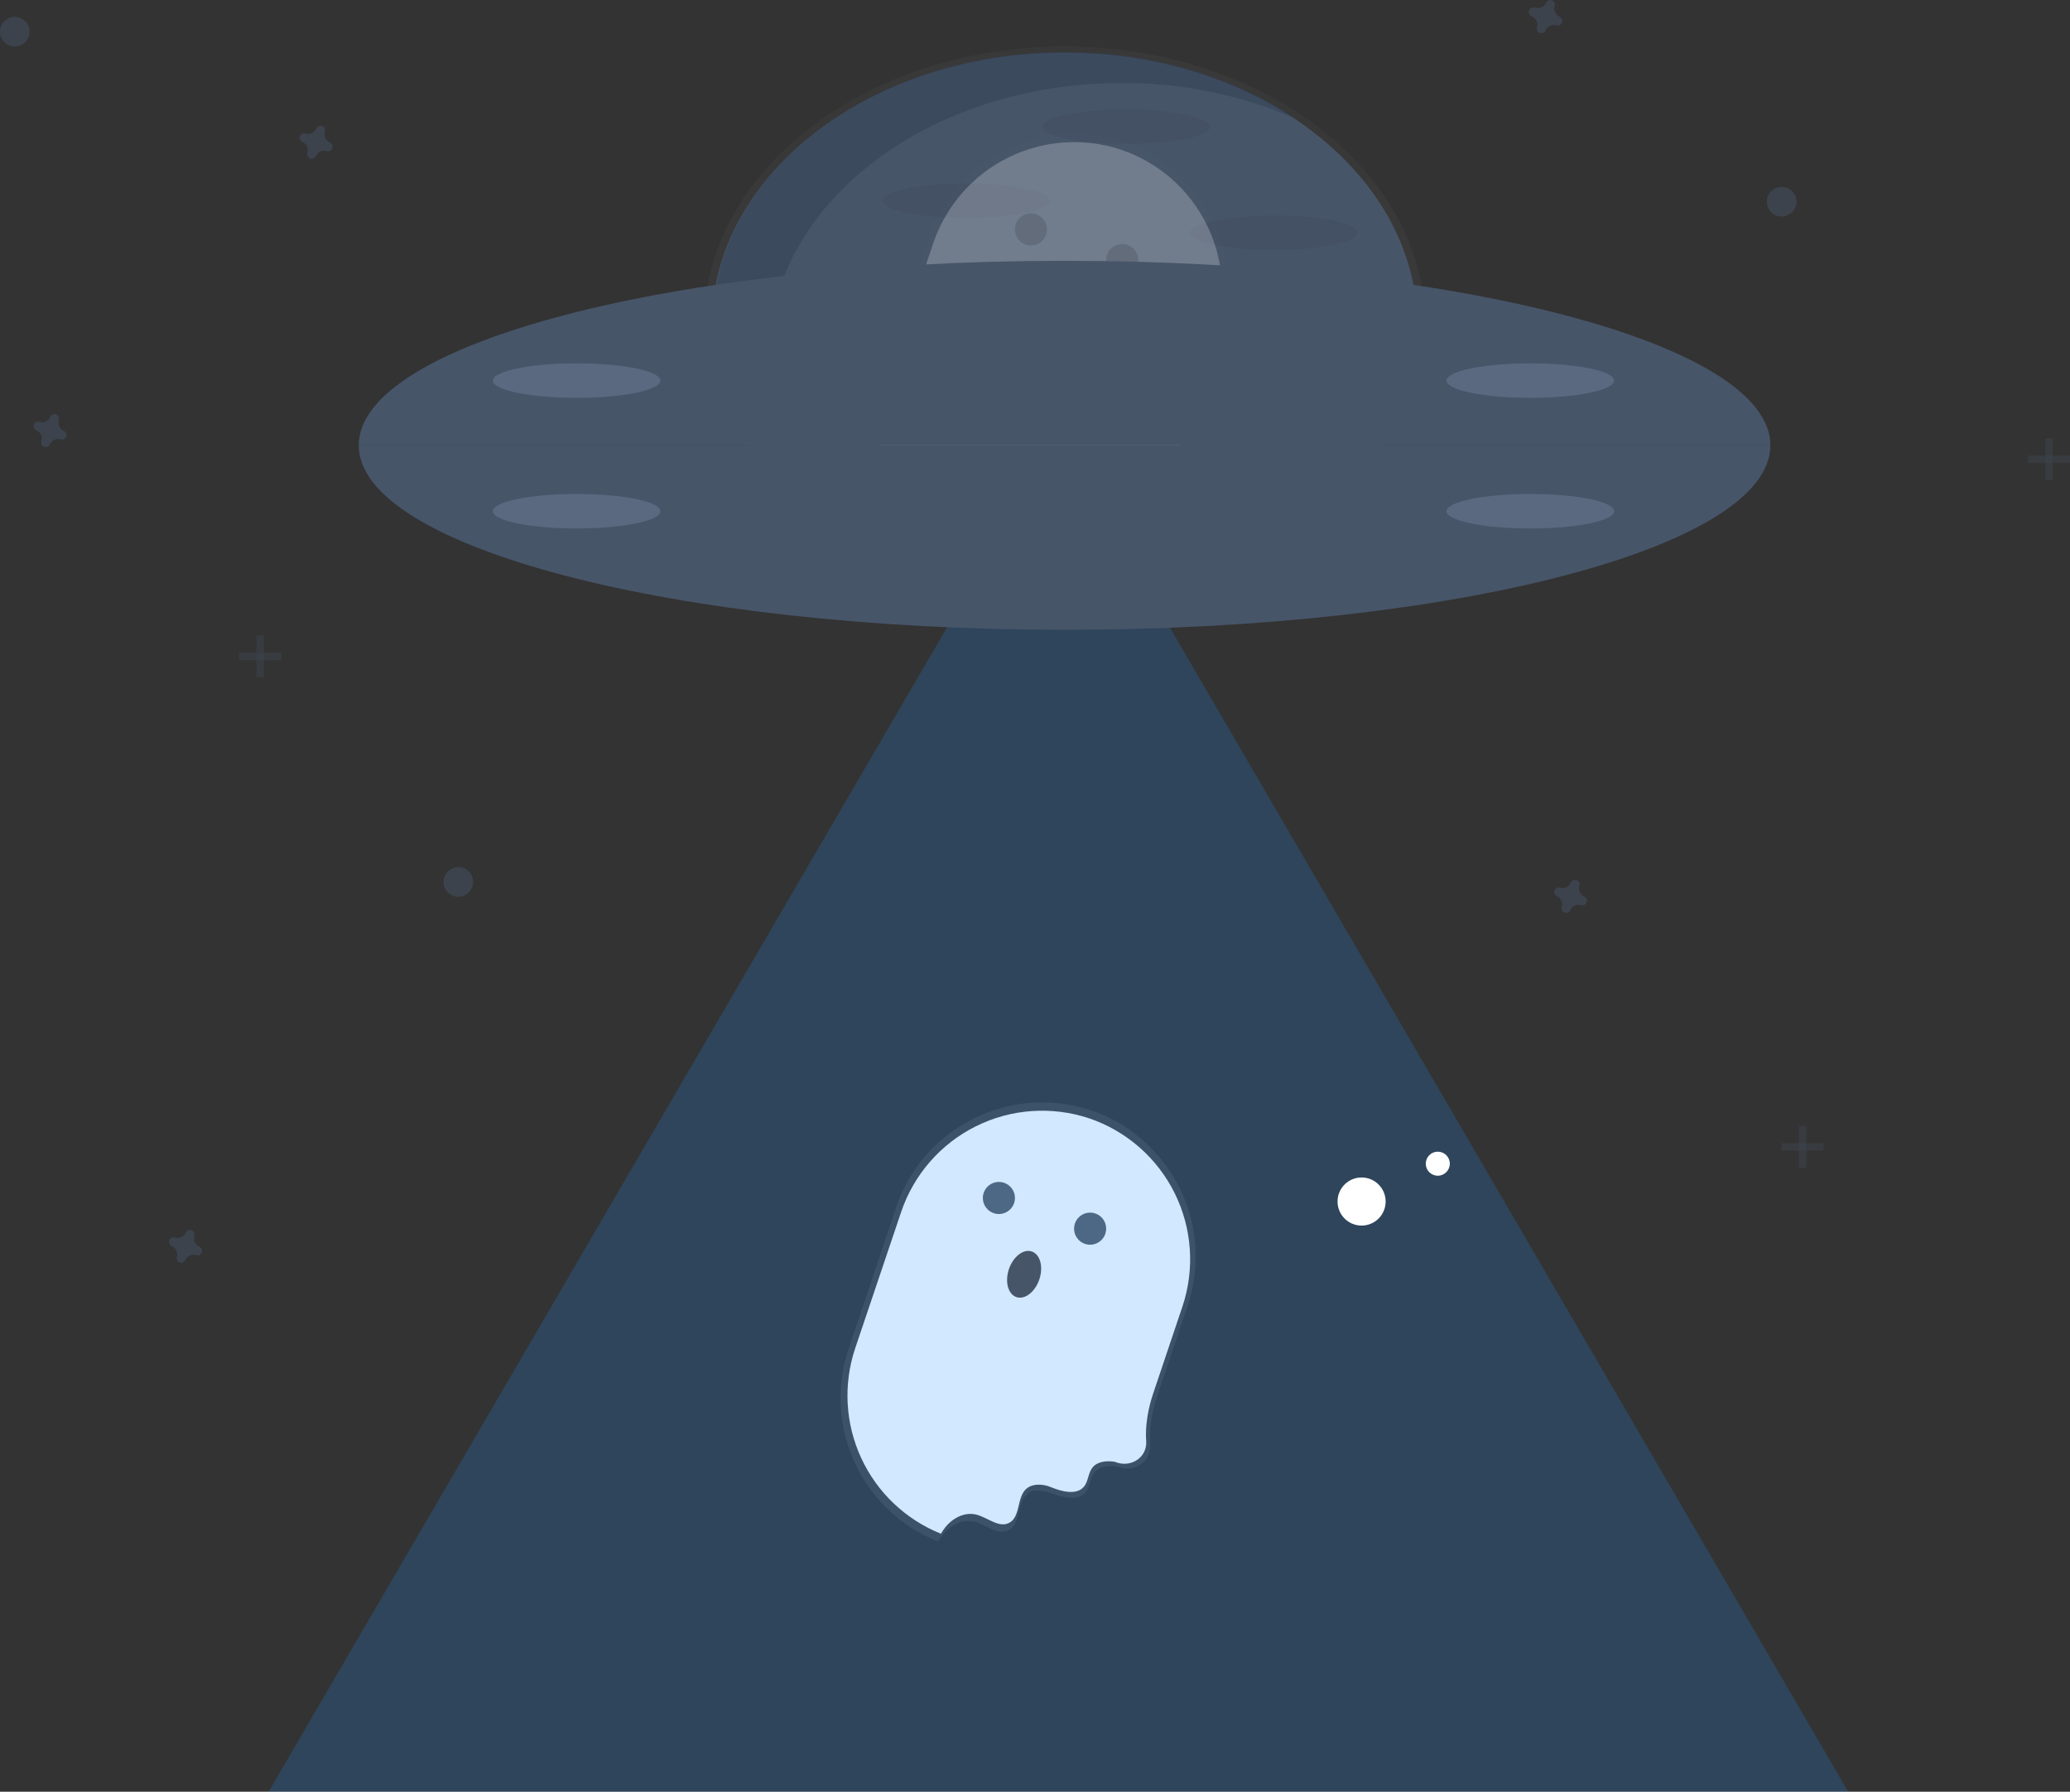 <svg width="840" height="727" viewBox="0 0 840 727" fill="none" xmlns="http://www.w3.org/2000/svg">
<rect x="0" y="0" width="840" height="727" fill="#333333" stroke="none"/>
<g clip-path="url(#clip0_605_136)">
<g opacity="0.8">
<path opacity="0.8" d="M432 245.769C512.888 245.769 578.46 194.971 578.46 132.309C578.46 69.647 512.888 18.849 432 18.849C351.112 18.849 285.54 69.647 285.54 132.309C285.54 194.971 351.112 245.769 432 245.769Z" fill="url(#paint0_linear_605_136)"/>
</g>
<path d="M432 21.369C511.09 21.369 575.21 71.039 575.21 132.309C575.21 193.579 511.09 243.249 432 243.249C352.91 243.249 288.79 193.579 288.79 132.309C288.79 71.039 352.907 21.369 432 21.369Z" fill="#475569"/>
<path opacity="0.54" d="M311.94 144.639C311.94 83.369 376.05 33.699 455.14 33.699C479.695 33.564 504.005 38.582 526.5 48.429C501.33 31.429 468.4 21.099 432.36 21.099C353.27 21.099 289.15 70.769 289.15 132.039C289.15 173.179 318.06 209.089 361.01 228.249C330.94 207.909 311.94 177.999 311.94 144.639Z" fill="#334155"/>
<g opacity="0.3">
<path opacity="0.3" d="M469.67 566.219L482 529.629C486.24 516.886 486.274 503.119 482.097 490.356C477.92 477.593 469.753 466.509 458.8 458.739L458.9 458.679C454.05 455.264 448.732 452.57 443.11 450.679V450.679L442.94 450.619L442.75 450.559C437.293 448.713 431.604 447.643 425.85 447.379C423.815 447.274 421.775 447.274 419.74 447.379C416.209 447.564 412.699 448.049 409.25 448.829C408.25 449.049 407.25 449.299 406.34 449.569C405.43 449.839 404.41 450.129 403.46 450.439C401.56 451.069 399.69 451.779 397.86 452.589C396.94 452.989 396.03 453.409 395.14 453.859C392.449 455.188 389.859 456.712 387.39 458.419C386.56 458.989 385.75 459.579 384.95 460.179C375.065 467.696 367.666 478.008 363.71 489.779L344.33 547.429C341.28 556.47 340.363 566.094 341.65 575.549C341.85 576.999 342.1 578.439 342.39 579.869C342.68 581.299 343.04 582.709 343.39 584.109C343.66 585.039 343.94 585.969 344.25 586.889C344.71 588.259 345.25 589.629 345.76 590.969C346.13 591.859 346.52 592.749 346.93 593.629C347.74 595.379 348.64 597.089 349.61 598.759C350.575 600.441 351.63 602.07 352.77 603.639C353.61 604.819 354.5 605.979 355.42 607.099C356.645 608.614 357.954 610.06 359.34 611.429C365.313 617.451 372.461 622.179 380.34 625.319V625.319L380.68 625.459C381.103 624.708 381.571 623.984 382.08 623.289C385.08 619.179 390.3 616.289 395.27 617.369C395.63 617.449 395.99 617.559 396.35 617.669C398.87 618.559 401.35 620.149 403.78 620.929C404.664 621.326 405.624 621.525 406.593 621.513C407.562 621.501 408.516 621.278 409.39 620.859C414.25 618.269 412.45 610.099 416.62 606.519C416.814 606.354 417.018 606.2 417.23 606.059C417.171 605.986 417.118 605.909 417.07 605.829C420.29 603.829 424.75 605.159 428.46 606.449C432.46 607.859 437.68 608.809 440.46 605.539C442.34 603.299 442.2 599.889 443.99 597.539C446.07 594.839 449.99 594.539 453.38 595.019L453.55 595.069C460.05 597.749 467.15 593.299 466.65 586.289C466.397 579.469 467.422 572.662 469.67 566.219V566.219Z" fill="#F1F5F9"/>
</g>
<path d="M383.21 620.209C386.13 616.209 391.14 613.409 395.94 614.499C400.74 615.589 405.29 620.159 409.56 617.869C415.4 614.749 411.26 603.279 420.74 602.429C422.715 602.298 424.694 602.641 426.51 603.429C430.51 605.059 436.77 606.899 439.85 603.229C441.66 601.069 441.53 597.779 443.26 595.539C445.26 592.939 449.07 592.609 452.32 593.109L452.48 593.159C458.75 595.749 465.61 591.449 465.12 584.689C464.49 575.689 467.35 567.209 467.97 565.369L479.85 530.059C484.903 514.922 483.758 498.4 476.666 484.104C469.573 469.809 457.11 458.902 442 453.769V453.769C426.864 448.722 410.346 449.872 396.055 456.966C381.764 464.06 370.862 476.522 365.73 491.629L347 547.159C342.132 561.763 343.025 577.676 349.497 591.644C355.969 605.612 367.531 616.581 381.82 622.309C382.242 621.582 382.706 620.881 383.21 620.209V620.209Z" fill="white"/>
<path opacity="0.8" d="M405.35 492.589C408.945 492.589 411.86 489.674 411.86 486.079C411.86 482.483 408.945 479.569 405.35 479.569C401.755 479.569 398.84 482.483 398.84 486.079C398.84 489.674 401.755 492.589 405.35 492.589Z" fill="#303843"/>
<path opacity="0.8" d="M442.37 505.039C445.965 505.039 448.88 502.124 448.88 498.529C448.88 494.934 445.965 492.019 442.37 492.019C438.775 492.019 435.86 494.934 435.86 498.529C435.86 502.124 438.775 505.039 442.37 505.039Z" fill="#303843"/>
<path opacity="0.2" d="M429.5 177L589.75 452.005L750 727H109L269.25 452.005L429.5 177Z" fill="#218EFB"/>
<path d="M421.756 519.121C423.476 514.011 422.107 508.939 418.698 507.792C415.29 506.645 411.133 509.857 409.413 514.967C407.694 520.077 409.063 525.15 412.472 526.297C415.88 527.444 420.037 524.231 421.756 519.121Z" fill="#475569"/>
<path d="M552.53 497.279C557.92 497.279 562.29 492.909 562.29 487.519C562.29 482.129 557.92 477.759 552.53 477.759C547.14 477.759 542.77 482.129 542.77 487.519C542.77 492.909 547.14 497.279 552.53 497.279Z" fill="white"/>
<path d="M583.45 477.049C586.145 477.049 588.33 474.864 588.33 472.169C588.33 469.474 586.145 467.289 583.45 467.289C580.755 467.289 578.57 469.474 578.57 472.169C578.57 474.864 580.755 477.049 583.45 477.049Z" fill="white"/>
<path opacity="0.05" d="M457 58.429C475.778 58.429 491 55.295 491 51.429C491 47.563 475.778 44.429 457 44.429C438.222 44.429 423 47.563 423 51.429C423 55.295 438.222 58.429 457 58.429Z" fill="black"/>
<path opacity="0.05" d="M392 88.429C410.778 88.429 426 85.295 426 81.429C426 77.563 410.778 74.429 392 74.429C373.222 74.429 358 77.563 358 81.429C358 85.295 373.222 88.429 392 88.429Z" fill="black"/>
<path opacity="0.05" d="M517 101.429C535.778 101.429 551 98.295 551 94.429C551 90.563 535.778 87.429 517 87.429C498.222 87.429 483 90.563 483 94.429C483 98.295 498.222 101.429 517 101.429Z" fill="black"/>
<g opacity="0.5">
<g opacity="0.3">
<path opacity="0.3" d="M482.67 173.219L495 136.629C499.24 123.886 499.274 110.119 495.097 97.356C490.92 84.593 482.753 73.509 471.8 65.739L471.9 65.679C467.05 62.264 461.732 59.57 456.11 57.679L455.94 57.619L455.75 57.559C450.293 55.713 444.604 54.643 438.85 54.379C436.815 54.274 434.775 54.274 432.74 54.379C429.208 54.564 425.699 55.049 422.25 55.829C421.25 56.049 420.25 56.299 419.34 56.569C418.43 56.839 417.41 57.129 416.46 57.439C414.56 58.069 412.69 58.779 410.86 59.589C409.94 59.989 409.03 60.409 408.14 60.859C405.449 62.188 402.859 63.712 400.39 65.419C399.56 65.989 398.75 66.579 397.95 67.179C388.065 74.696 380.666 85.008 376.71 96.779L357.33 154.429C354.28 163.47 353.363 173.094 354.65 182.549C354.85 183.999 355.1 185.439 355.39 186.869C355.68 188.299 356.04 189.709 356.39 191.109C356.66 192.039 356.94 192.969 357.25 193.889C357.71 195.259 358.25 196.629 358.76 197.969C359.13 198.859 359.52 199.749 359.93 200.629C360.74 202.379 361.64 204.089 362.61 205.759C363.575 207.441 364.63 209.07 365.77 210.639C366.61 211.819 367.5 212.979 368.42 214.099C369.66 215.599 370.96 217.049 372.34 218.429C378.313 224.451 385.461 229.179 393.34 232.319V232.319L393.68 232.459C394.103 231.708 394.571 230.984 395.08 230.289C398.08 226.179 403.3 223.289 408.27 224.369C408.63 224.449 408.99 224.559 409.35 224.669C411.87 225.559 414.35 227.149 416.78 227.929C417.664 228.326 418.624 228.526 419.593 228.513C420.562 228.501 421.516 228.278 422.39 227.859C427.25 225.269 425.45 217.099 429.62 213.519C429.814 213.354 430.018 213.2 430.23 213.059C430.171 212.986 430.118 212.909 430.07 212.829C433.29 210.829 437.75 212.159 441.46 213.449C445.46 214.859 450.68 215.809 453.46 212.539C455.34 210.299 455.2 206.889 456.99 204.539C459.07 201.839 462.99 201.539 466.38 202.019H466.55C473.05 204.699 480.15 200.249 479.65 193.239C479.06 183.939 482 175.129 482.67 173.219Z" fill="url(#paint1_linear_605_136)"/>
</g>
<path opacity="0.5" d="M396.21 227.209C399.13 223.209 404.14 220.409 408.94 221.499C413.74 222.589 418.29 227.159 422.56 224.869C428.4 221.749 424.26 210.279 433.74 209.429C435.715 209.298 437.694 209.641 439.51 210.429C443.51 212.059 449.77 213.899 452.85 210.229C454.66 208.069 454.53 204.779 456.26 202.539C458.26 199.939 462.07 199.609 465.32 200.109L465.48 200.159C471.75 202.749 478.61 198.449 478.12 191.689C477.49 182.689 480.35 174.209 480.97 172.369L492.85 137.059C497.903 121.922 496.758 105.4 489.666 91.104C482.573 76.809 470.11 65.902 455 60.769V60.769C439.864 55.722 423.346 56.871 409.055 63.965C394.764 71.059 383.862 83.522 378.73 98.629L360 154.159C355.132 168.763 356.025 184.676 362.497 198.643C368.969 212.611 380.531 223.58 394.82 229.309C395.242 228.582 395.706 227.881 396.21 227.209V227.209Z" fill="#F1F5F9"/>
<path opacity="0.2" d="M418.35 99.589C421.945 99.589 424.86 96.674 424.86 93.079C424.86 89.484 421.945 86.569 418.35 86.569C414.755 86.569 411.84 89.484 411.84 93.079C411.84 96.674 414.755 99.589 418.35 99.589Z" fill="black"/>
<path opacity="0.2" d="M455.37 112.039C458.965 112.039 461.88 109.124 461.88 105.529C461.88 101.933 458.965 99.019 455.37 99.019C451.775 99.019 448.86 101.933 448.86 105.529C448.86 109.124 451.775 112.039 455.37 112.039Z" fill="black"/>
</g>
<path d="M432 105.829C273.82 105.829 145.58 139.339 145.58 180.689H718.42C718.42 139.339 590.18 105.829 432 105.829Z" fill="#475569"/>
<path d="M432 255.539C590.18 255.539 718.42 222.029 718.42 180.689H145.58C145.58 222.029 273.82 255.539 432 255.539Z" fill="#475569"/>
<path opacity="0.5" d="M133.89 57.809C133.064 57.448 132.399 56.797 132.021 55.979C131.643 55.16 131.579 54.232 131.84 53.369C131.882 53.236 131.909 53.098 131.92 52.959V52.959C131.946 52.563 131.842 52.17 131.626 51.837C131.41 51.505 131.092 51.251 130.72 51.114C130.348 50.977 129.942 50.964 129.561 51.076C129.181 51.189 128.847 51.421 128.61 51.739C128.53 51.851 128.463 51.972 128.41 52.099C128.051 52.926 127.4 53.593 126.581 53.971C125.762 54.349 124.833 54.413 123.97 54.149C123.836 54.108 123.699 54.081 123.56 54.069C123.164 54.043 122.771 54.146 122.438 54.363C122.106 54.579 121.852 54.897 121.715 55.269C121.578 55.641 121.565 56.047 121.677 56.428C121.79 56.808 122.022 57.142 122.34 57.379V57.379C122.45 57.464 122.571 57.535 122.7 57.589C123.526 57.95 124.191 58.601 124.569 59.419C124.947 60.237 125.011 61.166 124.75 62.029C124.709 62.159 124.682 62.293 124.67 62.429C124.642 62.825 124.743 63.221 124.959 63.555C125.174 63.889 125.492 64.145 125.865 64.283C126.237 64.422 126.645 64.436 127.026 64.323C127.408 64.211 127.742 63.978 127.98 63.659C128.062 63.545 128.129 63.42 128.18 63.289C128.548 62.47 129.202 61.815 130.02 61.446C130.839 61.078 131.763 61.022 132.62 61.289C132.753 61.33 132.891 61.357 133.03 61.369C133.426 61.394 133.819 61.291 134.152 61.075C134.484 60.859 134.738 60.541 134.875 60.169C135.012 59.797 135.025 59.391 134.913 59.01C134.8 58.63 134.568 58.296 134.25 58.059V58.059C134.142 57.96 134.021 57.876 133.89 57.809V57.809Z" fill="#475569"/>
<path opacity="0.5" d="M642.89 363.809C642.073 363.44 641.419 362.785 641.051 361.967C640.682 361.149 640.625 360.226 640.89 359.369C640.932 359.236 640.959 359.098 640.97 358.959V358.959C640.996 358.563 640.893 358.17 640.676 357.837C640.46 357.505 640.142 357.251 639.77 357.114C639.398 356.977 638.992 356.964 638.611 357.076C638.231 357.189 637.897 357.421 637.66 357.739C637.58 357.851 637.513 357.972 637.46 358.099C637.101 358.927 636.45 359.593 635.631 359.971C634.812 360.349 633.883 360.413 633.02 360.149C632.887 360.108 632.749 360.081 632.61 360.069V360.069C632.214 360.043 631.821 360.146 631.488 360.363C631.156 360.579 630.902 360.897 630.765 361.269C630.628 361.641 630.615 362.047 630.727 362.428C630.84 362.808 631.072 363.142 631.39 363.379V363.379C631.501 363.464 631.622 363.535 631.75 363.589C632.567 363.958 633.221 364.613 633.589 365.431C633.958 366.248 634.015 367.172 633.75 368.029C633.709 368.159 633.682 368.293 633.67 368.429V368.429C633.642 368.826 633.743 369.221 633.959 369.555C634.174 369.889 634.492 370.145 634.865 370.283C635.237 370.422 635.645 370.436 636.026 370.323C636.408 370.211 636.742 369.978 636.98 369.659V369.659C637.062 369.545 637.129 369.42 637.18 369.289C637.548 368.47 638.202 367.815 639.021 367.446C639.839 367.078 640.763 367.022 641.62 367.289C641.754 367.33 641.891 367.357 642.03 367.369V367.369C642.426 367.394 642.819 367.291 643.152 367.075C643.484 366.859 643.738 366.541 643.875 366.169C644.012 365.797 644.025 365.391 643.913 365.01C643.8 364.63 643.568 364.296 643.25 364.059C643.142 363.96 643.021 363.876 642.89 363.809Z" fill="#475569"/>
<path opacity="0.5" d="M80.89 505.809C80.064 505.448 79.399 504.797 79.021 503.979C78.643 503.16 78.579 502.232 78.84 501.369C78.882 501.236 78.909 501.098 78.92 500.959V500.959C78.945 500.563 78.843 500.17 78.626 499.837C78.41 499.505 78.092 499.251 77.72 499.114C77.348 498.977 76.942 498.964 76.561 499.076C76.181 499.189 75.847 499.421 75.61 499.739V499.739C75.53 499.851 75.463 499.972 75.41 500.099C75.051 500.927 74.4 501.593 73.581 501.971C72.762 502.349 71.833 502.413 70.97 502.149C70.837 502.108 70.699 502.081 70.56 502.069V502.069C70.164 502.043 69.771 502.146 69.438 502.363C69.106 502.579 68.852 502.897 68.715 503.269C68.578 503.641 68.565 504.047 68.677 504.428C68.79 504.808 69.022 505.141 69.34 505.379V505.379C69.45 505.464 69.571 505.535 69.7 505.589C70.526 505.949 71.191 506.601 71.569 507.419C71.947 508.238 72.011 509.166 71.75 510.029C71.709 510.159 71.682 510.293 71.67 510.429V510.429C71.642 510.826 71.743 511.221 71.959 511.555C72.174 511.889 72.492 512.145 72.865 512.283C73.237 512.422 73.645 512.436 74.026 512.323C74.407 512.211 74.742 511.978 74.98 511.659C75.062 511.545 75.129 511.42 75.18 511.289C75.548 510.47 76.202 509.815 77.02 509.446C77.839 509.078 78.763 509.022 79.62 509.289C79.754 509.33 79.891 509.357 80.03 509.369C80.426 509.394 80.819 509.291 81.152 509.075C81.484 508.859 81.738 508.541 81.875 508.169C82.012 507.797 82.025 507.39 81.913 507.01C81.8 506.63 81.568 506.296 81.25 506.059V506.059C81.142 505.96 81.021 505.876 80.89 505.809V505.809Z" fill="#475569"/>
<path opacity="0.5" d="M25.89 174.809C25.073 174.44 24.419 173.785 24.051 172.967C23.682 172.149 23.625 171.226 23.89 170.369C23.932 170.236 23.959 170.098 23.97 169.959C23.996 169.563 23.892 169.17 23.676 168.837C23.46 168.505 23.142 168.251 22.77 168.114C22.398 167.977 21.992 167.964 21.611 168.076C21.231 168.189 20.898 168.421 20.66 168.739V168.739C20.58 168.851 20.513 168.972 20.46 169.099C20.101 169.927 19.45 170.593 18.631 170.971C17.812 171.349 16.883 171.413 16.02 171.149C15.886 171.108 15.749 171.081 15.61 171.069V171.069C15.214 171.043 14.821 171.146 14.488 171.363C14.156 171.579 13.902 171.897 13.765 172.269C13.628 172.641 13.615 173.047 13.727 173.428C13.84 173.808 14.072 174.142 14.39 174.379C14.501 174.464 14.621 174.535 14.75 174.589C15.576 174.949 16.241 175.601 16.619 176.419C16.997 177.238 17.061 178.166 16.8 179.029C16.759 179.159 16.732 179.293 16.72 179.429C16.692 179.826 16.793 180.221 17.009 180.555C17.224 180.889 17.542 181.145 17.915 181.283C18.287 181.422 18.695 181.436 19.076 181.323C19.458 181.211 19.792 180.978 20.03 180.659V180.659C20.112 180.545 20.179 180.42 20.23 180.289C20.598 179.47 21.252 178.815 22.07 178.446C22.889 178.078 23.813 178.022 24.67 178.289C24.803 178.33 24.941 178.357 25.08 178.369C25.476 178.394 25.869 178.291 26.202 178.075C26.534 177.859 26.788 177.541 26.925 177.169C27.062 176.797 27.075 176.391 26.963 176.01C26.85 175.63 26.618 175.296 26.3 175.059V175.059C26.177 174.956 26.038 174.871 25.89 174.809V174.809Z" fill="#475569"/>
<path opacity="0.5" d="M632.89 6.809C632.073 6.44 631.419 5.785 631.051 4.967C630.682 4.149 630.625 3.226 630.89 2.369C630.932 2.236 630.959 2.098 630.97 1.959V1.959C630.995 1.563 630.892 1.17 630.676 0.837C630.46 0.505 630.142 0.251 629.77 0.114C629.398 -0.023 628.992 -0.036 628.611 0.076C628.231 0.189 627.897 0.421 627.66 0.739V0.739C627.58 0.851 627.513 0.972 627.46 1.099C627.092 1.917 626.438 2.573 625.619 2.941C624.801 3.31 623.877 3.366 623.02 3.099C622.886 3.058 622.749 3.031 622.61 3.019V3.019C622.179 2.928 621.73 2.996 621.344 3.208C620.958 3.421 620.662 3.765 620.508 4.178C620.354 4.59 620.354 5.044 620.506 5.458C620.659 5.871 620.955 6.215 621.34 6.429V6.429C621.45 6.514 621.571 6.585 621.7 6.639C622.517 7.008 623.171 7.663 623.539 8.481C623.908 9.298 623.965 10.222 623.7 11.079C623.659 11.209 623.632 11.343 623.62 11.479V11.479C623.578 11.891 623.676 12.305 623.898 12.654C624.12 13.003 624.453 13.268 624.844 13.404C625.235 13.54 625.66 13.541 626.051 13.406C626.443 13.271 626.777 13.008 627 12.659V12.659C627.082 12.545 627.149 12.42 627.2 12.289C627.568 11.47 628.222 10.815 629.04 10.446C629.859 10.078 630.783 10.022 631.64 10.289C631.773 10.33 631.911 10.357 632.05 10.369V10.369C632.446 10.394 632.839 10.291 633.172 10.075C633.504 9.859 633.758 9.541 633.895 9.169C634.032 8.797 634.045 8.391 633.933 8.01C633.82 7.63 633.588 7.296 633.27 7.059V7.059C633.156 6.958 633.028 6.874 632.89 6.809V6.809Z" fill="#475569"/>
<g opacity="0.5">
<path opacity="0.5" d="M107.093 257.849H104.065V274.849H107.093V257.849Z" fill="#475569"/>
<path opacity="0.5" d="M114.158 267.849V264.849H97V267.849H114.158Z" fill="#475569"/>
</g>
<g opacity="0.5">
<path opacity="0.5" d="M833 177.849H830V194.849H833V177.849Z" fill="#475569"/>
<path opacity="0.5" d="M840 187.849V184.849H823V187.849H840Z" fill="#475569"/>
</g>
<g opacity="0.5">
<path opacity="0.5" d="M733 456.849H730V473.849H733V456.849Z" fill="#475569"/>
<path opacity="0.5" d="M740 466.849V463.849H723V466.849H740Z" fill="#475569"/>
</g>
<path opacity="0.5" d="M723 87.849C726.314 87.849 729 85.163 729 81.849C729 78.535 726.314 75.849 723 75.849C719.686 75.849 717 78.535 717 81.849C717 85.163 719.686 87.849 723 87.849Z" fill="#475569"/>
<path opacity="0.5" d="M6 18.849C9.314 18.849 12 16.163 12 12.849C12 9.535 9.314 6.849 6 6.849C2.686 6.849 0 9.535 0 12.849C0 16.163 2.686 18.849 6 18.849Z" fill="#475569"/>
<path opacity="0.5" d="M186 363.849C189.314 363.849 192 361.163 192 357.849C192 354.535 189.314 351.849 186 351.849C182.686 351.849 180 354.535 180 357.849C180 361.163 182.686 363.849 186 363.849Z" fill="#475569"/>
<path opacity="0.5" d="M234 161.429C252.778 161.429 268 158.295 268 154.429C268 150.563 252.778 147.429 234 147.429C215.222 147.429 200 150.563 200 154.429C200 158.295 215.222 161.429 234 161.429Z" fill="#717F98"/>
<path opacity="0.5" d="M234 214.429C252.778 214.429 268 211.295 268 207.429C268 203.563 252.778 200.429 234 200.429C215.222 200.429 200 203.563 200 207.429C200 211.295 215.222 214.429 234 214.429Z" fill="#717F98"/>
<path opacity="0.5" d="M621 161.429C639.778 161.429 655 158.295 655 154.429C655 150.563 639.778 147.429 621 147.429C602.222 147.429 587 150.563 587 154.429C587 158.295 602.222 161.429 621 161.429Z" fill="#717F98"/>
<path opacity="0.5" d="M621 214.429C639.778 214.429 655 211.295 655 207.429C655 203.563 639.778 200.429 621 200.429C602.222 200.429 587 203.563 587 207.429C587 211.295 602.222 214.429 621 214.429Z" fill="#717F98"/>
<path opacity="0.05" d="M432 131.429C450.778 131.429 466 128.295 466 124.429C466 120.563 450.778 117.429 432 117.429C413.222 117.429 398 120.563 398 124.429C398 128.295 413.222 131.429 432 131.429Z" fill="#475569"/>
<path opacity="0.05" d="M432 235.429C450.778 235.429 466 232.295 466 228.429C466 224.563 450.778 221.429 432 221.429C413.222 221.429 398 224.563 398 228.429C398 232.295 413.222 235.429 432 235.429Z" fill="#475569"/>
</g>
<defs>
<linearGradient id="paint0_linear_605_136" x1="432" y1="245.769" x2="432" y2="18.849" gradientUnits="userSpaceOnUse">
<stop stop-color="#808080" stop-opacity="0.251"/>
<stop offset="0.54" stop-color="#808080" stop-opacity="0.122"/>
<stop offset="1" stop-color="#808080" stop-opacity="0.102"/>
</linearGradient>
<linearGradient id="paint1_linear_605_136" x1="154.333" y1="1452.85" x2="154.333" y2="1267.38" gradientUnits="userSpaceOnUse">
<stop stop-color="#808080" stop-opacity="0.251"/>
<stop offset="0.54" stop-color="#808080" stop-opacity="0.122"/>
<stop offset="1" stop-color="#808080" stop-opacity="0.102"/>
</linearGradient>
<clipPath id="clip0_605_136">
<rect width="840" height="726.849" fill="white"/>
</clipPath>
</defs>
</svg>
